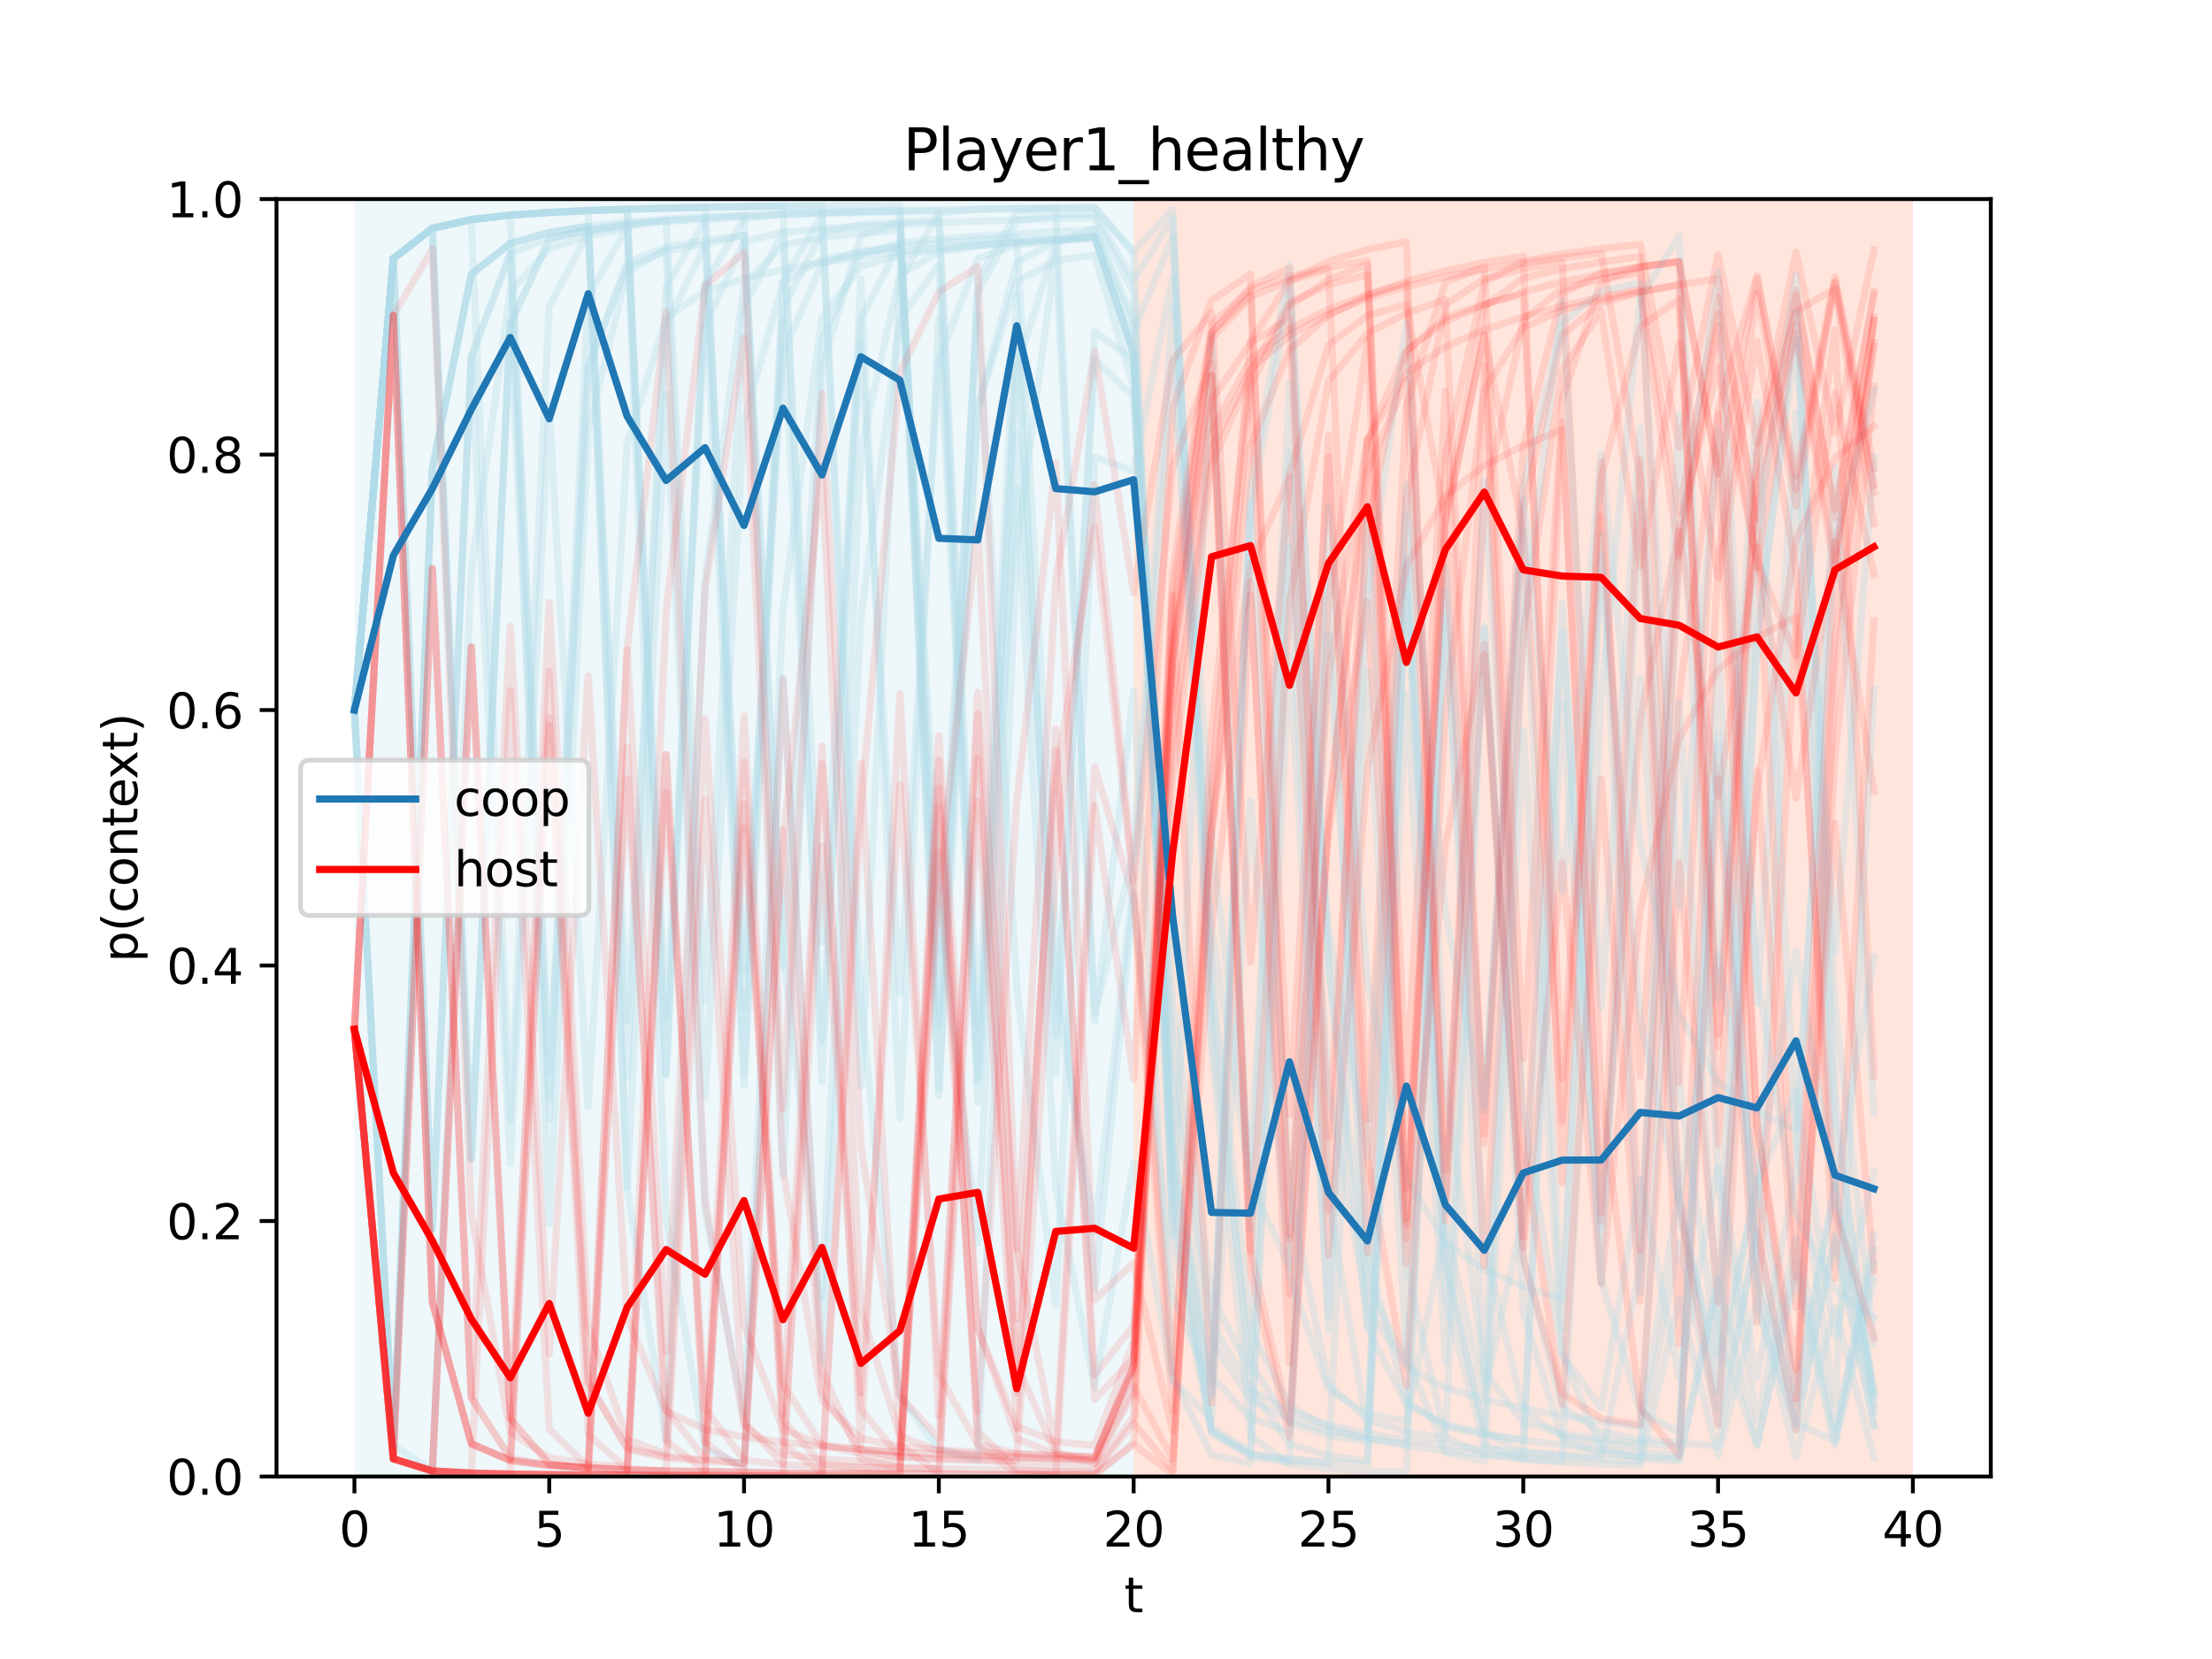 <?xml version="1.0" encoding="utf-8" standalone="no"?>
<!DOCTYPE svg PUBLIC "-//W3C//DTD SVG 1.1//EN"
  "http://www.w3.org/Graphics/SVG/1.1/DTD/svg11.dtd">
<svg xmlns:xlink="http://www.w3.org/1999/xlink" width="460.8pt" height="345.6pt" viewBox="0 0 460.8 345.6" xmlns="http://www.w3.org/2000/svg" version="1.1">
 <defs>
  <style type="text/css">*{stroke-linejoin: round; stroke-linecap: butt}</style>
 </defs>
 <g id="figure_1">
  <g id="patch_1">
   <path d="M 0 345.6 
L 460.8 345.6 
L 460.8 0 
L 0 0 
z
" style="fill: #ffffff"/>
  </g>
  <g id="axes_1">
   <g id="patch_2">
    <path d="M 57.6 307.584 
L 414.72 307.584 
L 414.72 41.472 
L 57.6 41.472 
z
" style="fill: #ffffff"/>
   </g>
   <g id="patch_3">
    <path d="M 73.833 307.584 
L 73.833 41.472 
L 236.16 41.472 
L 236.16 307.584 
z
" clip-path="url(#p9ce4343ec8)" style="fill: #add8e6; opacity: 0.2"/>
   </g>
   <g id="patch_4">
    <path d="M 236.16 307.584 
L 236.16 41.472 
L 398.487 41.472 
L 398.487 307.584 
z
" clip-path="url(#p9ce4343ec8)" style="fill: #ff7f50; opacity: 0.2"/>
   </g>
   <g id="matplotlib.axis_1">
    <g id="xtick_1">
     <g id="line2d_1">
      <defs>
       <path id="m697ea697a6" d="M 0 0 
L 0 3.5 
" style="stroke: #000000; stroke-width: 0.8"/>
      </defs>
      <g>
       <use xlink:href="#m697ea697a6" x="73.833" y="307.584" style="stroke: #000000; stroke-width: 0.8"/>
      </g>
     </g>
     <g id="text_1">
      <!-- 0 -->
      <g transform="translate(70.651 322.182) scale(0.1 -0.1)">
       <defs>
        <path id="DejaVuSans-30" d="M 2034 4250 
Q 1547 4250 1301 3770 
Q 1056 3291 1056 2328 
Q 1056 1369 1301 889 
Q 1547 409 2034 409 
Q 2525 409 2770 889 
Q 3016 1369 3016 2328 
Q 3016 3291 2770 3770 
Q 2525 4250 2034 4250 
z
M 2034 4750 
Q 2819 4750 3233 4129 
Q 3647 3509 3647 2328 
Q 3647 1150 3233 529 
Q 2819 -91 2034 -91 
Q 1250 -91 836 529 
Q 422 1150 422 2328 
Q 422 3509 836 4129 
Q 1250 4750 2034 4750 
z
" transform="scale(0.016)"/>
       </defs>
       <use xlink:href="#DejaVuSans-30"/>
      </g>
     </g>
    </g>
    <g id="xtick_2">
     <g id="line2d_2">
      <g>
       <use xlink:href="#m697ea697a6" x="114.415" y="307.584" style="stroke: #000000; stroke-width: 0.8"/>
      </g>
     </g>
     <g id="text_2">
      <!-- 5 -->
      <g transform="translate(111.233 322.182) scale(0.1 -0.1)">
       <defs>
        <path id="DejaVuSans-35" d="M 691 4666 
L 3169 4666 
L 3169 4134 
L 1269 4134 
L 1269 2991 
Q 1406 3038 1543 3061 
Q 1681 3084 1819 3084 
Q 2600 3084 3056 2656 
Q 3513 2228 3513 1497 
Q 3513 744 3044 326 
Q 2575 -91 1722 -91 
Q 1428 -91 1123 -41 
Q 819 9 494 109 
L 494 744 
Q 775 591 1075 516 
Q 1375 441 1709 441 
Q 2250 441 2565 725 
Q 2881 1009 2881 1497 
Q 2881 1984 2565 2268 
Q 2250 2553 1709 2553 
Q 1456 2553 1204 2497 
Q 953 2441 691 2322 
L 691 4666 
z
" transform="scale(0.016)"/>
       </defs>
       <use xlink:href="#DejaVuSans-35"/>
      </g>
     </g>
    </g>
    <g id="xtick_3">
     <g id="line2d_3">
      <g>
       <use xlink:href="#m697ea697a6" x="154.996" y="307.584" style="stroke: #000000; stroke-width: 0.8"/>
      </g>
     </g>
     <g id="text_3">
      <!-- 10 -->
      <g transform="translate(148.634 322.182) scale(0.1 -0.1)">
       <defs>
        <path id="DejaVuSans-31" d="M 794 531 
L 1825 531 
L 1825 4091 
L 703 3866 
L 703 4441 
L 1819 4666 
L 2450 4666 
L 2450 531 
L 3481 531 
L 3481 0 
L 794 0 
L 794 531 
z
" transform="scale(0.016)"/>
       </defs>
       <use xlink:href="#DejaVuSans-31"/>
       <use xlink:href="#DejaVuSans-30" x="63.623"/>
      </g>
     </g>
    </g>
    <g id="xtick_4">
     <g id="line2d_4">
      <g>
       <use xlink:href="#m697ea697a6" x="195.578" y="307.584" style="stroke: #000000; stroke-width: 0.8"/>
      </g>
     </g>
     <g id="text_4">
      <!-- 15 -->
      <g transform="translate(189.216 322.182) scale(0.1 -0.1)">
       <use xlink:href="#DejaVuSans-31"/>
       <use xlink:href="#DejaVuSans-35" x="63.623"/>
      </g>
     </g>
    </g>
    <g id="xtick_5">
     <g id="line2d_5">
      <g>
       <use xlink:href="#m697ea697a6" x="236.16" y="307.584" style="stroke: #000000; stroke-width: 0.8"/>
      </g>
     </g>
     <g id="text_5">
      <!-- 20 -->
      <g transform="translate(229.798 322.182) scale(0.1 -0.1)">
       <defs>
        <path id="DejaVuSans-32" d="M 1228 531 
L 3431 531 
L 3431 0 
L 469 0 
L 469 531 
Q 828 903 1448 1529 
Q 2069 2156 2228 2338 
Q 2531 2678 2651 2914 
Q 2772 3150 2772 3378 
Q 2772 3750 2511 3984 
Q 2250 4219 1831 4219 
Q 1534 4219 1204 4116 
Q 875 4013 500 3803 
L 500 4441 
Q 881 4594 1212 4672 
Q 1544 4750 1819 4750 
Q 2544 4750 2975 4387 
Q 3406 4025 3406 3419 
Q 3406 3131 3298 2873 
Q 3191 2616 2906 2266 
Q 2828 2175 2409 1742 
Q 1991 1309 1228 531 
z
" transform="scale(0.016)"/>
       </defs>
       <use xlink:href="#DejaVuSans-32"/>
       <use xlink:href="#DejaVuSans-30" x="63.623"/>
      </g>
     </g>
    </g>
    <g id="xtick_6">
     <g id="line2d_6">
      <g>
       <use xlink:href="#m697ea697a6" x="276.742" y="307.584" style="stroke: #000000; stroke-width: 0.8"/>
      </g>
     </g>
     <g id="text_6">
      <!-- 25 -->
      <g transform="translate(270.379 322.182) scale(0.1 -0.1)">
       <use xlink:href="#DejaVuSans-32"/>
       <use xlink:href="#DejaVuSans-35" x="63.623"/>
      </g>
     </g>
    </g>
    <g id="xtick_7">
     <g id="line2d_7">
      <g>
       <use xlink:href="#m697ea697a6" x="317.324" y="307.584" style="stroke: #000000; stroke-width: 0.8"/>
      </g>
     </g>
     <g id="text_7">
      <!-- 30 -->
      <g transform="translate(310.961 322.182) scale(0.1 -0.1)">
       <defs>
        <path id="DejaVuSans-33" d="M 2597 2516 
Q 3050 2419 3304 2112 
Q 3559 1806 3559 1356 
Q 3559 666 3084 287 
Q 2609 -91 1734 -91 
Q 1441 -91 1130 -33 
Q 819 25 488 141 
L 488 750 
Q 750 597 1062 519 
Q 1375 441 1716 441 
Q 2309 441 2620 675 
Q 2931 909 2931 1356 
Q 2931 1769 2642 2001 
Q 2353 2234 1838 2234 
L 1294 2234 
L 1294 2753 
L 1863 2753 
Q 2328 2753 2575 2939 
Q 2822 3125 2822 3475 
Q 2822 3834 2567 4026 
Q 2313 4219 1838 4219 
Q 1578 4219 1281 4162 
Q 984 4106 628 3988 
L 628 4550 
Q 988 4650 1302 4700 
Q 1616 4750 1894 4750 
Q 2613 4750 3031 4423 
Q 3450 4097 3450 3541 
Q 3450 3153 3228 2886 
Q 3006 2619 2597 2516 
z
" transform="scale(0.016)"/>
       </defs>
       <use xlink:href="#DejaVuSans-33"/>
       <use xlink:href="#DejaVuSans-30" x="63.623"/>
      </g>
     </g>
    </g>
    <g id="xtick_8">
     <g id="line2d_8">
      <g>
       <use xlink:href="#m697ea697a6" x="357.905" y="307.584" style="stroke: #000000; stroke-width: 0.8"/>
      </g>
     </g>
     <g id="text_8">
      <!-- 35 -->
      <g transform="translate(351.543 322.182) scale(0.1 -0.1)">
       <use xlink:href="#DejaVuSans-33"/>
       <use xlink:href="#DejaVuSans-35" x="63.623"/>
      </g>
     </g>
    </g>
    <g id="xtick_9">
     <g id="line2d_9">
      <g>
       <use xlink:href="#m697ea697a6" x="398.487" y="307.584" style="stroke: #000000; stroke-width: 0.8"/>
      </g>
     </g>
     <g id="text_9">
      <!-- 40 -->
      <g transform="translate(392.125 322.182) scale(0.1 -0.1)">
       <defs>
        <path id="DejaVuSans-34" d="M 2419 4116 
L 825 1625 
L 2419 1625 
L 2419 4116 
z
M 2253 4666 
L 3047 4666 
L 3047 1625 
L 3713 1625 
L 3713 1100 
L 3047 1100 
L 3047 0 
L 2419 0 
L 2419 1100 
L 313 1100 
L 313 1709 
L 2253 4666 
z
" transform="scale(0.016)"/>
       </defs>
       <use xlink:href="#DejaVuSans-34"/>
       <use xlink:href="#DejaVuSans-30" x="63.623"/>
      </g>
     </g>
    </g>
    <g id="text_10">
     <!-- t -->
     <g transform="translate(234.2 335.861) scale(0.1 -0.1)">
      <defs>
       <path id="DejaVuSans-74" d="M 1172 4494 
L 1172 3500 
L 2356 3500 
L 2356 3053 
L 1172 3053 
L 1172 1153 
Q 1172 725 1289 603 
Q 1406 481 1766 481 
L 2356 481 
L 2356 0 
L 1766 0 
Q 1100 0 847 248 
Q 594 497 594 1153 
L 594 3053 
L 172 3053 
L 172 3500 
L 594 3500 
L 594 4494 
L 1172 4494 
z
" transform="scale(0.016)"/>
      </defs>
      <use xlink:href="#DejaVuSans-74"/>
     </g>
    </g>
   </g>
   <g id="matplotlib.axis_2">
    <g id="ytick_1">
     <g id="line2d_10">
      <defs>
       <path id="m4c42f1c4c5" d="M 0 0 
L -3.5 0 
" style="stroke: #000000; stroke-width: 0.8"/>
      </defs>
      <g>
       <use xlink:href="#m4c42f1c4c5" x="57.6" y="307.584" style="stroke: #000000; stroke-width: 0.8"/>
      </g>
     </g>
     <g id="text_11">
      <!-- 0.0 -->
      <g transform="translate(34.697 311.383) scale(0.1 -0.1)">
       <defs>
        <path id="DejaVuSans-2e" d="M 684 794 
L 1344 794 
L 1344 0 
L 684 0 
L 684 794 
z
" transform="scale(0.016)"/>
       </defs>
       <use xlink:href="#DejaVuSans-30"/>
       <use xlink:href="#DejaVuSans-2e" x="63.623"/>
       <use xlink:href="#DejaVuSans-30" x="95.41"/>
      </g>
     </g>
    </g>
    <g id="ytick_2">
     <g id="line2d_11">
      <g>
       <use xlink:href="#m4c42f1c4c5" x="57.6" y="254.362" style="stroke: #000000; stroke-width: 0.8"/>
      </g>
     </g>
     <g id="text_12">
      <!-- 0.2 -->
      <g transform="translate(34.697 258.161) scale(0.1 -0.1)">
       <use xlink:href="#DejaVuSans-30"/>
       <use xlink:href="#DejaVuSans-2e" x="63.623"/>
       <use xlink:href="#DejaVuSans-32" x="95.41"/>
      </g>
     </g>
    </g>
    <g id="ytick_3">
     <g id="line2d_12">
      <g>
       <use xlink:href="#m4c42f1c4c5" x="57.6" y="201.139" style="stroke: #000000; stroke-width: 0.8"/>
      </g>
     </g>
     <g id="text_13">
      <!-- 0.4 -->
      <g transform="translate(34.697 204.938) scale(0.1 -0.1)">
       <use xlink:href="#DejaVuSans-30"/>
       <use xlink:href="#DejaVuSans-2e" x="63.623"/>
       <use xlink:href="#DejaVuSans-34" x="95.41"/>
      </g>
     </g>
    </g>
    <g id="ytick_4">
     <g id="line2d_13">
      <g>
       <use xlink:href="#m4c42f1c4c5" x="57.6" y="147.917" style="stroke: #000000; stroke-width: 0.8"/>
      </g>
     </g>
     <g id="text_14">
      <!-- 0.6 -->
      <g transform="translate(34.697 151.716) scale(0.1 -0.1)">
       <defs>
        <path id="DejaVuSans-36" d="M 2113 2584 
Q 1688 2584 1439 2293 
Q 1191 2003 1191 1497 
Q 1191 994 1439 701 
Q 1688 409 2113 409 
Q 2538 409 2786 701 
Q 3034 994 3034 1497 
Q 3034 2003 2786 2293 
Q 2538 2584 2113 2584 
z
M 3366 4563 
L 3366 3988 
Q 3128 4100 2886 4159 
Q 2644 4219 2406 4219 
Q 1781 4219 1451 3797 
Q 1122 3375 1075 2522 
Q 1259 2794 1537 2939 
Q 1816 3084 2150 3084 
Q 2853 3084 3261 2657 
Q 3669 2231 3669 1497 
Q 3669 778 3244 343 
Q 2819 -91 2113 -91 
Q 1303 -91 875 529 
Q 447 1150 447 2328 
Q 447 3434 972 4092 
Q 1497 4750 2381 4750 
Q 2619 4750 2861 4703 
Q 3103 4656 3366 4563 
z
" transform="scale(0.016)"/>
       </defs>
       <use xlink:href="#DejaVuSans-30"/>
       <use xlink:href="#DejaVuSans-2e" x="63.623"/>
       <use xlink:href="#DejaVuSans-36" x="95.41"/>
      </g>
     </g>
    </g>
    <g id="ytick_5">
     <g id="line2d_14">
      <g>
       <use xlink:href="#m4c42f1c4c5" x="57.6" y="94.694" style="stroke: #000000; stroke-width: 0.8"/>
      </g>
     </g>
     <g id="text_15">
      <!-- 0.8 -->
      <g transform="translate(34.697 98.494) scale(0.1 -0.1)">
       <defs>
        <path id="DejaVuSans-38" d="M 2034 2216 
Q 1584 2216 1326 1975 
Q 1069 1734 1069 1313 
Q 1069 891 1326 650 
Q 1584 409 2034 409 
Q 2484 409 2743 651 
Q 3003 894 3003 1313 
Q 3003 1734 2745 1975 
Q 2488 2216 2034 2216 
z
M 1403 2484 
Q 997 2584 770 2862 
Q 544 3141 544 3541 
Q 544 4100 942 4425 
Q 1341 4750 2034 4750 
Q 2731 4750 3128 4425 
Q 3525 4100 3525 3541 
Q 3525 3141 3298 2862 
Q 3072 2584 2669 2484 
Q 3125 2378 3379 2068 
Q 3634 1759 3634 1313 
Q 3634 634 3220 271 
Q 2806 -91 2034 -91 
Q 1263 -91 848 271 
Q 434 634 434 1313 
Q 434 1759 690 2068 
Q 947 2378 1403 2484 
z
M 1172 3481 
Q 1172 3119 1398 2916 
Q 1625 2713 2034 2713 
Q 2441 2713 2670 2916 
Q 2900 3119 2900 3481 
Q 2900 3844 2670 4047 
Q 2441 4250 2034 4250 
Q 1625 4250 1398 4047 
Q 1172 3844 1172 3481 
z
" transform="scale(0.016)"/>
       </defs>
       <use xlink:href="#DejaVuSans-30"/>
       <use xlink:href="#DejaVuSans-2e" x="63.623"/>
       <use xlink:href="#DejaVuSans-38" x="95.41"/>
      </g>
     </g>
    </g>
    <g id="ytick_6">
     <g id="line2d_15">
      <g>
       <use xlink:href="#m4c42f1c4c5" x="57.6" y="41.472" style="stroke: #000000; stroke-width: 0.8"/>
      </g>
     </g>
     <g id="text_16">
      <!-- 1.0 -->
      <g transform="translate(34.697 45.271) scale(0.1 -0.1)">
       <use xlink:href="#DejaVuSans-31"/>
       <use xlink:href="#DejaVuSans-2e" x="63.623"/>
       <use xlink:href="#DejaVuSans-30" x="95.41"/>
      </g>
     </g>
    </g>
    <g id="text_17">
     <!-- p(context) -->
     <g transform="translate(28.617 200.45) rotate(-90) scale(0.1 -0.1)">
      <defs>
       <path id="DejaVuSans-70" d="M 1159 525 
L 1159 -1331 
L 581 -1331 
L 581 3500 
L 1159 3500 
L 1159 2969 
Q 1341 3281 1617 3432 
Q 1894 3584 2278 3584 
Q 2916 3584 3314 3078 
Q 3713 2572 3713 1747 
Q 3713 922 3314 415 
Q 2916 -91 2278 -91 
Q 1894 -91 1617 61 
Q 1341 213 1159 525 
z
M 3116 1747 
Q 3116 2381 2855 2742 
Q 2594 3103 2138 3103 
Q 1681 3103 1420 2742 
Q 1159 2381 1159 1747 
Q 1159 1113 1420 752 
Q 1681 391 2138 391 
Q 2594 391 2855 752 
Q 3116 1113 3116 1747 
z
" transform="scale(0.016)"/>
       <path id="DejaVuSans-28" d="M 1984 4856 
Q 1566 4138 1362 3434 
Q 1159 2731 1159 2009 
Q 1159 1288 1364 580 
Q 1569 -128 1984 -844 
L 1484 -844 
Q 1016 -109 783 600 
Q 550 1309 550 2009 
Q 550 2706 781 3412 
Q 1013 4119 1484 4856 
L 1984 4856 
z
" transform="scale(0.016)"/>
       <path id="DejaVuSans-63" d="M 3122 3366 
L 3122 2828 
Q 2878 2963 2633 3030 
Q 2388 3097 2138 3097 
Q 1578 3097 1268 2742 
Q 959 2388 959 1747 
Q 959 1106 1268 751 
Q 1578 397 2138 397 
Q 2388 397 2633 464 
Q 2878 531 3122 666 
L 3122 134 
Q 2881 22 2623 -34 
Q 2366 -91 2075 -91 
Q 1284 -91 818 406 
Q 353 903 353 1747 
Q 353 2603 823 3093 
Q 1294 3584 2113 3584 
Q 2378 3584 2631 3529 
Q 2884 3475 3122 3366 
z
" transform="scale(0.016)"/>
       <path id="DejaVuSans-6f" d="M 1959 3097 
Q 1497 3097 1228 2736 
Q 959 2375 959 1747 
Q 959 1119 1226 758 
Q 1494 397 1959 397 
Q 2419 397 2687 759 
Q 2956 1122 2956 1747 
Q 2956 2369 2687 2733 
Q 2419 3097 1959 3097 
z
M 1959 3584 
Q 2709 3584 3137 3096 
Q 3566 2609 3566 1747 
Q 3566 888 3137 398 
Q 2709 -91 1959 -91 
Q 1206 -91 779 398 
Q 353 888 353 1747 
Q 353 2609 779 3096 
Q 1206 3584 1959 3584 
z
" transform="scale(0.016)"/>
       <path id="DejaVuSans-6e" d="M 3513 2113 
L 3513 0 
L 2938 0 
L 2938 2094 
Q 2938 2591 2744 2837 
Q 2550 3084 2163 3084 
Q 1697 3084 1428 2787 
Q 1159 2491 1159 1978 
L 1159 0 
L 581 0 
L 581 3500 
L 1159 3500 
L 1159 2956 
Q 1366 3272 1645 3428 
Q 1925 3584 2291 3584 
Q 2894 3584 3203 3211 
Q 3513 2838 3513 2113 
z
" transform="scale(0.016)"/>
       <path id="DejaVuSans-65" d="M 3597 1894 
L 3597 1613 
L 953 1613 
Q 991 1019 1311 708 
Q 1631 397 2203 397 
Q 2534 397 2845 478 
Q 3156 559 3463 722 
L 3463 178 
Q 3153 47 2828 -22 
Q 2503 -91 2169 -91 
Q 1331 -91 842 396 
Q 353 884 353 1716 
Q 353 2575 817 3079 
Q 1281 3584 2069 3584 
Q 2775 3584 3186 3129 
Q 3597 2675 3597 1894 
z
M 3022 2063 
Q 3016 2534 2758 2815 
Q 2500 3097 2075 3097 
Q 1594 3097 1305 2825 
Q 1016 2553 972 2059 
L 3022 2063 
z
" transform="scale(0.016)"/>
       <path id="DejaVuSans-78" d="M 3513 3500 
L 2247 1797 
L 3578 0 
L 2900 0 
L 1881 1375 
L 863 0 
L 184 0 
L 1544 1831 
L 300 3500 
L 978 3500 
L 1906 2253 
L 2834 3500 
L 3513 3500 
z
" transform="scale(0.016)"/>
       <path id="DejaVuSans-29" d="M 513 4856 
L 1013 4856 
Q 1481 4119 1714 3412 
Q 1947 2706 1947 2009 
Q 1947 1309 1714 600 
Q 1481 -109 1013 -844 
L 513 -844 
Q 928 -128 1133 580 
Q 1338 1288 1338 2009 
Q 1338 2731 1133 3434 
Q 928 4138 513 4856 
z
" transform="scale(0.016)"/>
      </defs>
      <use xlink:href="#DejaVuSans-70"/>
      <use xlink:href="#DejaVuSans-28" x="63.477"/>
      <use xlink:href="#DejaVuSans-63" x="102.49"/>
      <use xlink:href="#DejaVuSans-6f" x="157.471"/>
      <use xlink:href="#DejaVuSans-6e" x="218.652"/>
      <use xlink:href="#DejaVuSans-74" x="282.031"/>
      <use xlink:href="#DejaVuSans-65" x="321.24"/>
      <use xlink:href="#DejaVuSans-78" x="381.014"/>
      <use xlink:href="#DejaVuSans-74" x="440.193"/>
      <use xlink:href="#DejaVuSans-29" x="479.402"/>
     </g>
    </g>
   </g>
   <g id="line2d_16">
    <path d="M 73.833 147.917 
L 81.949 301.176 
L 90.065 97.638 
L 98.182 57.092 
L 106.298 50.72 
L 114.415 48.421 
L 122.531 47.122 
L 130.647 46.262 
L 138.764 45.646 
L 146.88 45.182 
L 154.996 44.818 
L 163.113 244.95 
L 171.229 76.697 
L 179.345 49.087 
L 187.462 46.342 
L 195.578 45.83 
L 203.695 224.12 
L 211.811 76.827 
L 219.927 50.681 
L 228.044 47.553 
L 236.16 66.623 
L 244.276 249.606 
L 252.393 297.971 
L 260.509 302.94 
L 268.625 304.166 
L 276.742 304.86 
L 284.858 139.689 
L 292.975 282.24 
L 301.091 302.575 
L 309.207 304.407 
L 317.324 152.123 
L 325.44 281.844 
L 333.556 301.855 
L 341.673 303.878 
L 349.789 304.355 
L 357.905 267.737 
L 366.022 110.468 
L 374.138 57.242 
L 382.255 227.69 
L 390.371 294.082 
" clip-path="url(#p9ce4343ec8)" style="fill: none; stroke: #add8e6; stroke-opacity: 0.3; stroke-width: 1.5; stroke-linecap: square"/>
   </g>
   <g id="line2d_17">
    <path d="M 73.833 147.917 
L 81.949 53.862 
L 90.065 255.989 
L 98.182 74.281 
L 106.298 242.333 
L 114.415 84.491 
L 122.531 230.641 
L 130.647 92.488 
L 138.764 66.205 
L 146.88 60.663 
L 154.996 58.044 
L 163.113 56.162 
L 171.229 54.669 
L 179.345 53.451 
L 187.462 52.44 
L 195.578 51.587 
L 203.695 50.86 
L 211.811 50.233 
L 219.927 49.688 
L 228.044 49.209 
L 236.16 73.453 
L 244.276 243.131 
L 252.393 290.728 
L 260.509 104.533 
L 268.625 248.647 
L 276.742 288.36 
L 284.858 295.762 
L 292.975 298.239 
L 301.091 299.752 
L 309.207 131.034 
L 317.324 261.687 
L 325.44 293.282 
L 333.556 298.355 
L 341.673 299.738 
L 349.789 300.565 
L 357.905 301.223 
L 366.022 255.903 
L 374.138 99.16 
L 382.255 249.418 
L 390.371 292.974 
" clip-path="url(#p9ce4343ec8)" style="fill: none; stroke: #add8e6; stroke-opacity: 0.3; stroke-width: 1.5; stroke-linecap: square"/>
   </g>
   <g id="line2d_18">
    <path d="M 73.833 147.917 
L 81.949 53.862 
L 90.065 47.559 
L 98.182 241.389 
L 106.298 67.461 
L 114.415 49.926 
L 122.531 47.736 
L 130.647 46.789 
L 138.764 46.128 
L 146.88 45.622 
L 154.996 209.95 
L 163.113 64.196 
L 171.229 48.33 
L 179.345 46.796 
L 187.462 46.337 
L 195.578 197.991 
L 203.695 65.361 
L 211.811 205.637 
L 219.927 272.027 
L 228.044 95.195 
L 236.16 98.12 
L 244.276 57.827 
L 252.393 175.351 
L 260.509 243.127 
L 268.625 94.452 
L 276.742 193.471 
L 284.858 240.84 
L 292.975 100.956 
L 301.091 190.12 
L 309.207 231.425 
L 317.324 103.985 
L 325.44 185.561 
L 333.556 94.42 
L 341.673 175.351 
L 349.789 211.282 
L 357.905 225.35 
L 366.022 231.609 
L 374.138 235.327 
L 382.255 112.793 
L 390.371 81.253 
" clip-path="url(#p9ce4343ec8)" style="fill: none; stroke: #add8e6; stroke-opacity: 0.3; stroke-width: 1.5; stroke-linecap: square"/>
   </g>
   <g id="line2d_19">
    <path d="M 73.833 147.917 
L 81.949 53.862 
L 90.065 47.559 
L 98.182 45.741 
L 106.298 44.824 
L 114.415 44.257 
L 122.531 43.868 
L 130.647 43.582 
L 138.764 43.363 
L 146.88 43.19 
L 154.996 43.048 
L 163.113 42.93 
L 171.229 42.831 
L 179.345 42.745 
L 187.462 42.671 
L 195.578 228.298 
L 203.695 58.325 
L 211.811 44.17 
L 219.927 43.329 
L 228.044 43.206 
L 236.16 52.358 
L 244.276 43.598 
L 252.393 218.156 
L 260.509 299.01 
L 268.625 305.023 
L 276.742 305.991 
L 284.858 306.424 
L 292.975 306.679 
L 301.091 123.108 
L 309.207 287.722 
L 317.324 110.828 
L 325.44 276.867 
L 333.556 111.08 
L 341.673 269.158 
L 349.789 113.28 
L 357.905 56.735 
L 366.022 209.027 
L 374.138 85.995 
L 382.255 233.384 
L 390.371 290.396 
" clip-path="url(#p9ce4343ec8)" style="fill: none; stroke: #add8e6; stroke-opacity: 0.3; stroke-width: 1.5; stroke-linecap: square"/>
   </g>
   <g id="line2d_20">
    <path d="M 73.833 147.917 
L 81.949 53.862 
L 90.065 47.559 
L 98.182 45.741 
L 106.298 44.824 
L 114.415 44.257 
L 122.531 43.868 
L 130.647 43.582 
L 138.764 223.871 
L 146.88 59.079 
L 154.996 45.513 
L 163.113 44.518 
L 171.229 44.246 
L 179.345 44.047 
L 187.462 43.878 
L 195.578 43.731 
L 203.695 43.603 
L 211.811 43.49 
L 219.927 43.39 
L 228.044 43.3 
L 236.16 52.917 
L 244.276 257.45 
L 252.393 70.022 
L 260.509 256.214 
L 268.625 79.588 
L 276.742 249.728 
L 284.858 297.761 
L 292.975 116.282 
L 301.091 263.184 
L 309.207 297.378 
L 317.324 131.025 
L 325.44 62.808 
L 333.556 209.745 
L 341.673 89.235 
L 349.789 225.646 
L 357.905 281.959 
L 366.022 132.131 
L 374.138 70.822 
L 382.255 198.398 
L 390.371 95.232 
" clip-path="url(#p9ce4343ec8)" style="fill: none; stroke: #add8e6; stroke-opacity: 0.3; stroke-width: 1.5; stroke-linecap: square"/>
   </g>
   <g id="line2d_21">
    <path d="M 73.833 147.917 
L 81.949 53.862 
L 90.065 47.559 
L 98.182 241.389 
L 106.298 67.461 
L 114.415 233.185 
L 122.531 76.549 
L 130.647 54.699 
L 138.764 51.466 
L 146.88 50.103 
L 154.996 49.131 
L 163.113 201.534 
L 171.229 70.845 
L 179.345 52.959 
L 187.462 50.614 
L 195.578 49.801 
L 203.695 49.207 
L 211.811 48.702 
L 219.927 48.262 
L 228.044 47.875 
L 236.16 69.039 
L 244.276 49.3 
L 252.393 202.573 
L 260.509 277.031 
L 268.625 292.878 
L 276.742 297.417 
L 284.858 299.713 
L 292.975 301.203 
L 301.091 302.255 
L 309.207 303.034 
L 317.324 303.629 
L 325.44 125.72 
L 333.556 267.245 
L 341.673 104.501 
L 349.789 249.559 
L 357.905 293.496 
L 366.022 134.336 
L 374.138 65.11 
L 382.255 209.706 
L 390.371 279.929 
" clip-path="url(#p9ce4343ec8)" style="fill: none; stroke: #add8e6; stroke-opacity: 0.3; stroke-width: 1.5; stroke-linecap: square"/>
   </g>
   <g id="line2d_22">
    <path d="M 73.833 147.917 
L 81.949 53.862 
L 90.065 47.559 
L 98.182 45.741 
L 106.298 233.456 
L 114.415 63.946 
L 122.531 48.264 
L 130.647 46.598 
L 138.764 45.928 
L 146.88 45.445 
L 154.996 45.064 
L 163.113 44.754 
L 171.229 44.496 
L 179.345 44.28 
L 187.462 44.094 
L 195.578 43.934 
L 203.695 213.864 
L 211.811 61.445 
L 219.927 223.721 
L 228.044 69.104 
L 236.16 74.949 
L 244.276 236.79 
L 252.393 290.219 
L 260.509 102.395 
L 268.625 55.141 
L 276.742 201.223 
L 284.858 276.701 
L 292.975 292.551 
L 301.091 296.617 
L 309.207 298.639 
L 317.324 300.033 
L 325.44 301.083 
L 333.556 301.902 
L 341.673 302.554 
L 349.789 303.084 
L 357.905 135.465 
L 366.022 267.496 
L 374.138 297.988 
L 382.255 257.078 
L 390.371 296.896 
" clip-path="url(#p9ce4343ec8)" style="fill: none; stroke: #add8e6; stroke-opacity: 0.3; stroke-width: 1.5; stroke-linecap: square"/>
   </g>
   <g id="line2d_23">
    <path d="M 73.833 147.917 
L 81.949 301.176 
L 90.065 97.638 
L 98.182 57.092 
L 106.298 50.72 
L 114.415 48.421 
L 122.531 47.122 
L 130.647 247.381 
L 138.764 299.892 
L 146.88 120.722 
L 154.996 59.44 
L 163.113 51.059 
L 171.229 49.41 
L 179.345 48.594 
L 187.462 47.976 
L 195.578 226.746 
L 203.695 84.888 
L 211.811 54.665 
L 219.927 50.294 
L 228.044 49.332 
L 236.16 73.67 
L 244.276 253.16 
L 252.393 297.372 
L 260.509 302.261 
L 268.625 136.714 
L 276.742 274.128 
L 284.858 123.834 
L 292.975 67.193 
L 301.091 225.261 
L 309.207 285.617 
L 317.324 296.266 
L 325.44 298.634 
L 333.556 299.793 
L 341.673 300.655 
L 349.789 301.36 
L 357.905 155.081 
L 366.022 271.884 
L 374.138 296.483 
L 382.255 300.122 
L 390.371 257.219 
" clip-path="url(#p9ce4343ec8)" style="fill: none; stroke: #add8e6; stroke-opacity: 0.3; stroke-width: 1.5; stroke-linecap: square"/>
   </g>
   <g id="line2d_24">
    <path d="M 73.833 147.917 
L 81.949 53.862 
L 90.065 47.559 
L 98.182 45.741 
L 106.298 44.824 
L 114.415 44.257 
L 122.531 43.868 
L 130.647 224.55 
L 138.764 59.662 
L 146.88 45.924 
L 154.996 44.849 
L 163.113 44.525 
L 171.229 44.285 
L 179.345 44.084 
L 187.462 43.913 
L 195.578 210.751 
L 203.695 60.791 
L 211.811 45.951 
L 219.927 44.81 
L 228.044 44.582 
L 236.16 58.383 
L 244.276 45.315 
L 252.393 205.244 
L 260.509 289.115 
L 268.625 300.804 
L 276.742 303.247 
L 284.858 304.362 
L 292.975 117.111 
L 301.091 270.417 
L 309.207 301.025 
L 317.324 303.929 
L 325.44 304.574 
L 333.556 304.969 
L 341.673 305.274 
L 349.789 270.709 
L 357.905 303.264 
L 366.022 270.907 
L 374.138 303.451 
L 382.255 272.601 
L 390.371 303.705 
" clip-path="url(#p9ce4343ec8)" style="fill: none; stroke: #add8e6; stroke-opacity: 0.3; stroke-width: 1.5; stroke-linecap: square"/>
   </g>
   <g id="line2d_25">
    <path d="M 73.833 147.917 
L 81.949 53.862 
L 90.065 47.559 
L 98.182 45.741 
L 106.298 44.824 
L 114.415 44.257 
L 122.531 43.868 
L 130.647 43.582 
L 138.764 223.871 
L 146.88 59.079 
L 154.996 226.138 
L 163.113 66.405 
L 171.229 216.915 
L 179.345 71.185 
L 187.462 207.052 
L 195.578 74.963 
L 203.695 53.87 
L 211.811 50.986 
L 219.927 50.158 
L 228.044 49.604 
L 236.16 73.179 
L 244.276 218.43 
L 252.393 275.722 
L 260.509 289.303 
L 268.625 294.077 
L 276.742 296.78 
L 284.858 298.635 
L 292.975 299.995 
L 301.091 301.029 
L 309.207 301.836 
L 317.324 302.481 
L 325.44 303.006 
L 333.556 303.439 
L 341.673 264.095 
L 349.789 86.216 
L 357.905 246.393 
L 366.022 295.757 
L 374.138 257.843 
L 382.255 297.502 
L 390.371 260.328 
" clip-path="url(#p9ce4343ec8)" style="fill: none; stroke: #add8e6; stroke-opacity: 0.3; stroke-width: 1.5; stroke-linecap: square"/>
   </g>
   <g id="line2d_26">
    <path d="M 73.833 147.917 
L 81.949 53.862 
L 90.065 255.989 
L 98.182 74.281 
L 106.298 52.829 
L 114.415 223.273 
L 122.531 76.115 
L 130.647 55.544 
L 138.764 52.267 
L 146.88 50.805 
L 154.996 202.092 
L 163.113 73.509 
L 171.229 54.997 
L 179.345 52.313 
L 187.462 51.292 
L 195.578 50.538 
L 203.695 49.903 
L 211.811 49.354 
L 219.927 195.256 
L 228.044 268.587 
L 236.16 186.244 
L 244.276 269.9 
L 252.393 288.572 
L 260.509 107.244 
L 268.625 60.307 
L 276.742 201.358 
L 284.858 267.289 
L 292.975 284.098 
L 301.091 118.013 
L 309.207 230.406 
L 317.324 101.308 
L 325.44 67.238 
L 333.556 60.664 
L 341.673 58.956 
L 349.789 188.944 
L 357.905 89.506 
L 366.022 203.057 
L 374.138 252.862 
L 382.255 268.74 
L 390.371 274.453 
" clip-path="url(#p9ce4343ec8)" style="fill: none; stroke: #add8e6; stroke-opacity: 0.3; stroke-width: 1.5; stroke-linecap: square"/>
   </g>
   <g id="line2d_27">
    <path d="M 73.833 147.917 
L 81.949 53.862 
L 90.065 47.559 
L 98.182 45.741 
L 106.298 44.824 
L 114.415 44.257 
L 122.531 43.868 
L 130.647 43.582 
L 138.764 43.363 
L 146.88 43.19 
L 154.996 224.033 
L 163.113 58.446 
L 171.229 44.934 
L 179.345 208.588 
L 187.462 290.84 
L 195.578 301.882 
L 203.695 304.103 
L 211.811 113.753 
L 219.927 52.29 
L 228.044 211.169 
L 236.16 177.603 
L 244.276 64.032 
L 252.393 214.847 
L 260.509 283.947 
L 268.625 296.378 
L 276.742 299.043 
L 284.858 300.277 
L 292.975 123.739 
L 301.091 252.193 
L 309.207 100.153 
L 317.324 231.268 
L 325.44 282.343 
L 333.556 293.3 
L 341.673 245.736 
L 349.789 286.964 
L 357.905 242.994 
L 366.022 286.974 
L 374.138 244.136 
L 382.255 97.43 
L 390.371 231.914 
" clip-path="url(#p9ce4343ec8)" style="fill: none; stroke: #add8e6; stroke-opacity: 0.3; stroke-width: 1.5; stroke-linecap: square"/>
   </g>
   <g id="line2d_28">
    <path d="M 73.833 147.917 
L 81.949 301.176 
L 90.065 97.638 
L 98.182 57.092 
L 106.298 50.72 
L 114.415 254.849 
L 122.531 89.482 
L 130.647 56.701 
L 138.764 51.891 
L 146.88 228.658 
L 154.996 87.717 
L 163.113 58.804 
L 171.229 54.088 
L 179.345 52.595 
L 187.462 51.63 
L 195.578 213.717 
L 203.695 84.895 
L 211.811 58.63 
L 219.927 54.301 
L 228.044 53.115 
L 236.16 80.555 
L 244.276 239.659 
L 252.393 286.692 
L 260.509 295.391 
L 268.625 298.253 
L 276.742 132.206 
L 284.858 261.435 
L 292.975 291.923 
L 301.091 297.199 
L 309.207 298.884 
L 317.324 299.95 
L 325.44 146.311 
L 333.556 266.648 
L 341.673 294.004 
L 349.789 298.427 
L 357.905 152.638 
L 366.022 265.044 
L 374.138 292.265 
L 382.255 246.969 
L 390.371 289.609 
" clip-path="url(#p9ce4343ec8)" style="fill: none; stroke: #add8e6; stroke-opacity: 0.3; stroke-width: 1.5; stroke-linecap: square"/>
   </g>
   <g id="line2d_29">
    <path d="M 73.833 147.917 
L 81.949 301.176 
L 90.065 97.638 
L 98.182 57.092 
L 106.298 50.72 
L 114.415 48.421 
L 122.531 47.122 
L 130.647 247.381 
L 138.764 81.961 
L 146.88 251.987 
L 154.996 294.948 
L 163.113 126.982 
L 171.229 65.995 
L 179.345 55.496 
L 187.462 53.14 
L 195.578 52.004 
L 203.695 51.154 
L 211.811 50.445 
L 219.927 49.837 
L 228.044 49.311 
L 236.16 74.412 
L 244.276 257.747 
L 252.393 298.699 
L 260.509 302.874 
L 268.625 303.916 
L 276.742 304.543 
L 284.858 305 
L 292.975 144.591 
L 301.091 283.852 
L 309.207 130.419 
L 317.324 273.391 
L 325.44 299.763 
L 333.556 302.743 
L 341.673 303.402 
L 349.789 303.8 
L 357.905 266.249 
L 366.022 300.831 
L 374.138 265.435 
L 382.255 300.965 
L 390.371 266.755 
" clip-path="url(#p9ce4343ec8)" style="fill: none; stroke: #add8e6; stroke-opacity: 0.3; stroke-width: 1.5; stroke-linecap: square"/>
   </g>
   <g id="line2d_30">
    <path d="M 73.833 147.917 
L 81.949 53.862 
L 90.065 47.559 
L 98.182 241.389 
L 106.298 67.461 
L 114.415 49.926 
L 122.531 47.736 
L 130.647 212.64 
L 138.764 67.969 
L 146.88 50.956 
L 154.996 48.882 
L 163.113 197.764 
L 171.229 270.407 
L 179.345 93.514 
L 187.462 57.256 
L 195.578 52.444 
L 203.695 51.255 
L 211.811 50.529 
L 219.927 49.928 
L 228.044 49.407 
L 236.16 73.903 
L 244.276 208.877 
L 252.393 269.823 
L 260.509 285.893 
L 268.625 109.505 
L 276.742 226.572 
L 284.858 272.424 
L 292.975 284.684 
L 301.091 289.024 
L 309.207 291.528 
L 317.324 293.393 
L 325.44 294.894 
L 333.556 296.134 
L 341.673 297.173 
L 349.789 248.397 
L 357.905 290.112 
L 366.022 245.357 
L 374.138 290.108 
L 382.255 246.66 
L 390.371 290.785 
" clip-path="url(#p9ce4343ec8)" style="fill: none; stroke: #add8e6; stroke-opacity: 0.3; stroke-width: 1.5; stroke-linecap: square"/>
   </g>
   <g id="line2d_31">
    <path d="M 73.833 147.917 
L 81.949 301.176 
L 90.065 306.336 
L 98.182 118.984 
L 106.298 60.693 
L 114.415 51.878 
L 122.531 49.097 
L 130.647 47.606 
L 138.764 253.706 
L 146.88 301.869 
L 154.996 305.321 
L 163.113 141.26 
L 171.229 283.682 
L 179.345 128.626 
L 187.462 66.321 
L 195.578 55.293 
L 203.695 229.559 
L 211.811 101.803 
L 219.927 247.304 
L 228.044 289.039 
L 236.16 242.269 
L 244.276 287.44 
L 252.393 295.726 
L 260.509 166.836 
L 268.625 265.717 
L 276.742 289.516 
L 284.858 294.499 
L 292.975 296.107 
L 301.091 255.583 
L 309.207 290.222 
L 317.324 253.24 
L 325.44 131.71 
L 333.556 255.668 
L 341.673 141.115 
L 349.789 253.256 
L 357.905 283.737 
L 366.022 246.845 
L 374.138 227.067 
L 382.255 278.59 
L 390.371 244.132 
" clip-path="url(#p9ce4343ec8)" style="fill: none; stroke: #add8e6; stroke-opacity: 0.3; stroke-width: 1.5; stroke-linecap: square"/>
   </g>
   <g id="line2d_32">
    <path d="M 73.833 147.917 
L 81.949 53.862 
L 90.065 47.559 
L 98.182 45.741 
L 106.298 44.824 
L 114.415 228.786 
L 122.531 61.861 
L 130.647 47.2 
L 138.764 45.828 
L 146.88 208.523 
L 154.996 63.838 
L 163.113 48.498 
L 171.229 196.264 
L 179.345 66.45 
L 187.462 50.565 
L 195.578 186.11 
L 203.695 258.89 
L 211.811 90.194 
L 219.927 205.724 
L 228.044 256.616 
L 236.16 183.066 
L 244.276 75.167 
L 252.393 193.118 
L 260.509 246.516 
L 268.625 263.937 
L 276.742 105.497 
L 284.858 204.256 
L 292.975 245.124 
L 301.091 258.845 
L 309.207 264.528 
L 317.324 267.976 
L 325.44 270.673 
L 333.556 115.726 
L 341.673 212.128 
L 349.789 250.004 
L 357.905 198.814 
L 366.022 246.652 
L 374.138 198.151 
L 382.255 247.548 
L 390.371 199.355 
" clip-path="url(#p9ce4343ec8)" style="fill: none; stroke: #add8e6; stroke-opacity: 0.3; stroke-width: 1.5; stroke-linecap: square"/>
   </g>
   <g id="line2d_33">
    <path d="M 73.833 147.917 
L 81.949 53.862 
L 90.065 47.559 
L 98.182 45.741 
L 106.298 44.824 
L 114.415 44.257 
L 122.531 43.868 
L 130.647 43.582 
L 138.764 43.363 
L 146.88 43.19 
L 154.996 43.048 
L 163.113 42.93 
L 171.229 42.831 
L 179.345 226.24 
L 187.462 58.22 
L 195.578 44.401 
L 203.695 43.552 
L 211.811 43.406 
L 219.927 43.309 
L 228.044 212.76 
L 236.16 143.933 
L 244.276 287.022 
L 252.393 303.051 
L 260.509 304.941 
L 268.625 113.993 
L 276.742 277.229 
L 284.858 105.409 
L 292.975 264.117 
L 301.091 299.367 
L 309.207 303.059 
L 317.324 303.919 
L 325.44 304.439 
L 333.556 144.844 
L 341.673 62.173 
L 349.789 49.168 
L 357.905 207.942 
L 366.022 83.787 
L 374.138 237.661 
L 382.255 292.466 
L 390.371 143.614 
" clip-path="url(#p9ce4343ec8)" style="fill: none; stroke: #add8e6; stroke-opacity: 0.3; stroke-width: 1.5; stroke-linecap: square"/>
   </g>
   <g id="line2d_34">
    <path d="M 73.833 147.917 
L 81.949 53.862 
L 90.065 255.989 
L 98.182 74.281 
L 106.298 52.829 
L 114.415 49.547 
L 122.531 48.08 
L 130.647 47.109 
L 138.764 212.193 
L 146.88 67.734 
L 154.996 50.365 
L 163.113 48.383 
L 171.229 47.687 
L 179.345 47.175 
L 187.462 46.749 
L 195.578 46.385 
L 203.695 46.071 
L 211.811 45.797 
L 219.927 45.556 
L 228.044 45.343 
L 236.16 61.028 
L 244.276 246.024 
L 252.393 298.215 
L 260.509 303.478 
L 268.625 304.748 
L 276.742 118.734 
L 284.858 276.341 
L 292.975 107.287 
L 301.091 262.496 
L 309.207 298.398 
L 317.324 302.506 
L 325.44 303.437 
L 333.556 303.986 
L 341.673 304.409 
L 349.789 146.349 
L 357.905 277.738 
L 366.022 301.182 
L 374.138 262.685 
L 382.255 299.916 
L 390.371 263.226 
" clip-path="url(#p9ce4343ec8)" style="fill: none; stroke: #add8e6; stroke-opacity: 0.3; stroke-width: 1.5; stroke-linecap: square"/>
   </g>
   <g id="line2d_35">
    <path d="M 73.833 147.917 
L 81.949 53.862 
L 90.065 47.559 
L 98.182 45.741 
L 106.298 44.824 
L 114.415 44.257 
L 122.531 43.868 
L 130.647 43.582 
L 138.764 43.363 
L 146.88 43.19 
L 154.996 43.048 
L 163.113 42.93 
L 171.229 225.344 
L 179.345 58.231 
L 187.462 232.847 
L 195.578 66.271 
L 203.695 225.411 
L 211.811 71.236 
L 219.927 215.818 
L 228.044 74.757 
L 236.16 82.71 
L 244.276 225.356 
L 252.393 279.377 
L 260.509 291.526 
L 268.625 295.678 
L 276.742 298.027 
L 284.858 299.645 
L 292.975 300.836 
L 301.091 128.611 
L 309.207 259.315 
L 317.324 293.883 
L 325.44 299.238 
L 333.556 300.53 
L 341.673 301.247 
L 349.789 258.618 
L 357.905 296.516 
L 366.022 256.865 
L 374.138 296.64 
L 382.255 258.282 
L 390.371 297.124 
" clip-path="url(#p9ce4343ec8)" style="fill: none; stroke: #add8e6; stroke-opacity: 0.3; stroke-width: 1.5; stroke-linecap: square"/>
   </g>
   <g id="line2d_36">
    <path d="M 73.833 214.445 
L 81.949 65.697 
L 90.065 271.26 
L 98.182 300.755 
L 106.298 304.247 
L 114.415 305.266 
L 122.531 305.792 
L 130.647 306.122 
L 138.764 306.35 
L 146.88 306.516 
L 154.996 306.643 
L 163.113 141.447 
L 171.229 285.419 
L 179.345 303.985 
L 187.462 305.686 
L 195.578 305.951 
L 203.695 157.988 
L 211.811 284.28 
L 219.927 302.669 
L 228.044 304.763 
L 236.16 290.206 
L 244.276 128.835 
L 252.393 70.544 
L 260.509 61.886 
L 268.625 58.426 
L 276.742 56.067 
L 284.858 233.168 
L 292.975 84.483 
L 301.091 58.753 
L 309.207 55.533 
L 317.324 220.472 
L 325.44 83.196 
L 333.556 58.672 
L 341.673 55.555 
L 349.789 54.403 
L 357.905 98.271 
L 366.022 255.899 
L 374.138 297.736 
L 382.255 141.73 
L 390.371 66.041 
" clip-path="url(#p9ce4343ec8)" style="fill: none; stroke: #ff0000; stroke-opacity: 0.1; stroke-width: 1.5; stroke-linecap: square"/>
   </g>
   <g id="line2d_37">
    <path d="M 73.833 214.445 
L 81.949 303.902 
L 90.065 118.444 
L 98.182 291.151 
L 106.298 130.533 
L 114.415 282.087 
L 122.531 140.78 
L 130.647 274.41 
L 138.764 294.058 
L 146.88 297.749 
L 154.996 299.333 
L 163.113 300.422 
L 171.229 301.264 
L 179.345 301.937 
L 187.462 302.487 
L 195.578 302.943 
L 203.695 303.326 
L 211.811 303.653 
L 219.927 303.934 
L 228.044 304.178 
L 236.16 285.647 
L 244.276 135.492 
L 252.393 78.104 
L 260.509 260.698 
L 268.625 125.404 
L 276.742 79.446 
L 284.858 69.447 
L 292.975 65.262 
L 301.091 62.385 
L 309.207 238.24 
L 317.324 106.319 
L 325.44 69.734 
L 333.556 63.158 
L 341.673 60.885 
L 349.789 59.328 
L 357.905 58.031 
L 366.022 110.191 
L 374.138 266.121 
L 382.255 116.449 
L 390.371 66.905 
" clip-path="url(#p9ce4343ec8)" style="fill: none; stroke: #ff0000; stroke-opacity: 0.1; stroke-width: 1.5; stroke-linecap: square"/>
   </g>
   <g id="line2d_38">
    <path d="M 73.833 214.445 
L 81.949 303.902 
L 90.065 306.423 
L 98.182 134.789 
L 106.298 295.554 
L 114.415 304.978 
L 122.531 305.856 
L 130.647 306.187 
L 138.764 306.406 
L 146.88 306.567 
L 154.996 167.403 
L 163.113 295.83 
L 171.229 305.062 
L 179.345 305.818 
L 187.462 306.011 
L 195.578 177.461 
L 203.695 294.043 
L 211.811 166.909 
L 219.927 96.379 
L 228.044 270.749 
L 236.16 263.097 
L 244.276 298.07 
L 252.393 193.041 
L 260.509 123.897 
L 268.625 269.577 
L 276.742 173.639 
L 284.858 125.367 
L 292.975 263.262 
L 301.091 176.003 
L 309.207 134.234 
L 317.324 259.983 
L 325.44 179.79 
L 333.556 267.4 
L 341.673 189.673 
L 349.789 153.874 
L 357.905 139.466 
L 366.022 132.713 
L 374.138 128.473 
L 382.255 252.339 
L 390.371 278.678 
" clip-path="url(#p9ce4343ec8)" style="fill: none; stroke: #ff0000; stroke-opacity: 0.1; stroke-width: 1.5; stroke-linecap: square"/>
   </g>
   <g id="line2d_39">
    <path d="M 73.833 214.445 
L 81.949 303.902 
L 90.065 306.423 
L 98.182 306.871 
L 106.298 307.069 
L 114.415 307.182 
L 122.531 307.255 
L 130.647 307.306 
L 138.764 307.343 
L 146.88 307.372 
L 154.996 307.394 
L 163.113 307.413 
L 171.229 307.428 
L 179.345 307.44 
L 187.462 307.451 
L 195.578 158.396 
L 203.695 301.119 
L 211.811 306.938 
L 219.927 307.21 
L 228.044 307.243 
L 236.16 300.875 
L 244.276 307.078 
L 252.393 163.819 
L 260.509 71.038 
L 268.625 58.597 
L 276.742 54.399 
L 284.858 51.984 
L 292.975 50.374 
L 301.091 254.284 
L 309.207 76.181 
L 317.324 257.735 
L 325.44 87.908 
L 333.556 254.399 
L 341.673 95.834 
L 349.789 250.514 
L 357.905 296.845 
L 366.022 160.532 
L 374.138 272.373 
L 382.255 133.051 
L 390.371 71.329 
" clip-path="url(#p9ce4343ec8)" style="fill: none; stroke: #ff0000; stroke-opacity: 0.1; stroke-width: 1.5; stroke-linecap: square"/>
   </g>
   <g id="line2d_40">
    <path d="M 73.833 214.445 
L 81.949 303.902 
L 90.065 306.423 
L 98.182 306.871 
L 106.298 307.069 
L 114.415 307.182 
L 122.531 307.255 
L 130.647 307.306 
L 138.764 157.2 
L 146.88 300.458 
L 154.996 306.55 
L 163.113 306.889 
L 171.229 306.968 
L 179.345 307.024 
L 187.462 307.07 
L 195.578 307.11 
L 203.695 307.143 
L 211.811 307.173 
L 219.927 307.199 
L 228.044 307.221 
L 236.16 300.534 
L 244.276 124.033 
L 252.393 292.362 
L 260.509 121.258 
L 268.625 283.928 
L 276.742 125.501 
L 284.858 70.749 
L 292.975 253.903 
L 301.091 108.384 
L 309.207 69.592 
L 317.324 239.144 
L 325.44 292.532 
L 333.556 162.365 
L 341.673 271.101 
L 349.789 145.018 
L 357.905 86.323 
L 366.022 234.867 
L 374.138 285.338 
L 382.255 171.444 
L 390.371 264.759 
" clip-path="url(#p9ce4343ec8)" style="fill: none; stroke: #ff0000; stroke-opacity: 0.1; stroke-width: 1.5; stroke-linecap: square"/>
   </g>
   <g id="line2d_41">
    <path d="M 73.833 214.445 
L 81.949 303.902 
L 90.065 306.423 
L 98.182 134.789 
L 106.298 295.554 
L 114.415 139.872 
L 122.531 287.853 
L 130.647 301.924 
L 138.764 303.675 
L 146.88 304.33 
L 154.996 304.774 
L 163.113 172.828 
L 171.229 290.05 
L 179.345 302.163 
L 187.462 303.583 
L 195.578 304.014 
L 203.695 304.313 
L 211.811 304.563 
L 219.927 304.778 
L 228.044 304.965 
L 236.16 288.754 
L 244.276 303.946 
L 252.393 174.475 
L 260.509 92.773 
L 268.625 72.893 
L 276.742 65.756 
L 284.858 61.565 
L 292.975 58.623 
L 301.091 56.424 
L 309.207 54.721 
L 317.324 53.366 
L 325.44 246.402 
L 333.556 96.188 
L 341.673 260.46 
L 349.789 115.178 
L 357.905 65.449 
L 366.022 233.923 
L 374.138 291.397 
L 382.255 157.457 
L 390.371 80.535 
" clip-path="url(#p9ce4343ec8)" style="fill: none; stroke: #ff0000; stroke-opacity: 0.1; stroke-width: 1.5; stroke-linecap: square"/>
   </g>
   <g id="line2d_42">
    <path d="M 73.833 214.445 
L 81.949 303.902 
L 90.065 306.423 
L 98.182 306.871 
L 106.298 143.887 
L 114.415 297.662 
L 122.531 305.614 
L 130.647 306.244 
L 138.764 306.466 
L 146.88 306.619 
L 154.996 306.736 
L 163.113 306.828 
L 171.229 306.902 
L 179.345 306.964 
L 187.462 307.015 
L 195.578 307.059 
L 203.695 166.962 
L 211.811 297.602 
L 219.927 151.856 
L 228.044 291.538 
L 236.16 282.979 
L 244.276 137.163 
L 252.393 78.243 
L 260.509 264.88 
L 268.625 299.378 
L 276.742 171.459 
L 284.858 91.605 
L 292.975 73.015 
L 301.091 67.012 
L 309.207 63.462 
L 317.324 60.818 
L 325.44 58.73 
L 333.556 57.038 
L 341.673 55.644 
L 349.789 54.477 
L 357.905 238.385 
L 366.022 94.982 
L 374.138 60.364 
L 382.255 107.87 
L 390.371 61.368 
" clip-path="url(#p9ce4343ec8)" style="fill: none; stroke: #ff0000; stroke-opacity: 0.1; stroke-width: 1.5; stroke-linecap: square"/>
   </g>
   <g id="line2d_43">
    <path d="M 73.833 214.445 
L 81.949 65.697 
L 90.065 271.26 
L 98.182 300.755 
L 106.298 304.247 
L 114.415 305.266 
L 122.531 305.792 
L 130.647 135.342 
L 138.764 64.914 
L 146.88 250.048 
L 154.996 296.946 
L 163.113 302.925 
L 171.229 303.949 
L 179.345 304.39 
L 187.462 304.709 
L 195.578 153.242 
L 203.695 276.518 
L 211.811 299.688 
L 219.927 302.914 
L 228.044 303.55 
L 236.16 284.446 
L 244.276 123.453 
L 252.393 69.299 
L 260.509 61.408 
L 268.625 232.18 
L 276.742 95.115 
L 284.858 241.303 
L 292.975 288.675 
L 301.091 148.374 
L 309.207 81.22 
L 317.324 68.239 
L 325.44 64.617 
L 333.556 62.46 
L 341.673 60.733 
L 349.789 59.265 
L 357.905 215.479 
L 366.022 93.006 
L 374.138 64.853 
L 382.255 60.224 
L 390.371 109.102 
" clip-path="url(#p9ce4343ec8)" style="fill: none; stroke: #ff0000; stroke-opacity: 0.1; stroke-width: 1.5; stroke-linecap: square"/>
   </g>
   <g id="line2d_44">
    <path d="M 73.833 214.445 
L 81.949 303.902 
L 90.065 306.423 
L 98.182 306.871 
L 106.298 307.069 
L 114.415 307.182 
L 122.531 307.255 
L 130.647 155.642 
L 138.764 300.119 
L 146.88 306.421 
L 154.996 306.793 
L 163.113 306.89 
L 171.229 306.958 
L 179.345 307.015 
L 187.462 307.062 
L 195.578 168.033 
L 203.695 298.228 
L 211.811 306.056 
L 219.927 306.573 
L 228.044 306.662 
L 236.16 296.444 
L 244.276 306.26 
L 252.393 171.895 
L 260.509 80.513 
L 268.625 63.713 
L 276.742 58.25 
L 284.858 55.138 
L 292.975 255.29 
L 301.091 95.113 
L 309.207 58.804 
L 317.324 54.442 
L 325.44 52.911 
L 333.556 51.805 
L 341.673 50.906 
L 349.789 93.113 
L 357.905 53.076 
L 366.022 92.367 
L 374.138 52.574 
L 382.255 90.236 
L 390.371 52.038 
" clip-path="url(#p9ce4343ec8)" style="fill: none; stroke: #ff0000; stroke-opacity: 0.1; stroke-width: 1.5; stroke-linecap: square"/>
   </g>
   <g id="line2d_45">
    <path d="M 73.833 214.445 
L 81.949 303.902 
L 90.065 306.423 
L 98.182 306.871 
L 106.298 307.069 
L 114.415 307.182 
L 122.531 307.255 
L 130.647 307.306 
L 138.764 157.2 
L 146.88 300.458 
L 154.996 149.146 
L 163.113 294.76 
L 171.229 155.435 
L 179.345 290.143 
L 187.462 163.503 
L 195.578 286.274 
L 203.695 300.898 
L 211.811 302.758 
L 219.927 303.25 
L 228.044 303.564 
L 236.16 284.555 
L 244.276 154.073 
L 252.393 93.385 
L 260.509 76.898 
L 268.625 69.888 
L 276.742 65.432 
L 284.858 62.174 
L 292.975 59.672 
L 301.091 57.696 
L 309.207 56.1 
L 317.324 54.788 
L 325.44 53.692 
L 333.556 52.764 
L 341.673 99.679 
L 349.789 279.932 
L 357.905 116.533 
L 366.022 61.04 
L 374.138 105.409 
L 382.255 58.91 
L 390.371 102.61 
" clip-path="url(#p9ce4343ec8)" style="fill: none; stroke: #ff0000; stroke-opacity: 0.1; stroke-width: 1.5; stroke-linecap: square"/>
   </g>
   <g id="line2d_46">
    <path d="M 73.833 214.445 
L 81.949 303.902 
L 90.065 118.444 
L 98.182 291.151 
L 106.298 303.75 
L 114.415 151.147 
L 122.531 288.056 
L 130.647 301.558 
L 138.764 303.358 
L 146.88 304.064 
L 154.996 172.363 
L 163.113 288.302 
L 171.229 301.11 
L 179.345 302.762 
L 187.462 303.313 
L 195.578 303.699 
L 203.695 304.018 
L 211.811 304.29 
L 219.927 180.708 
L 228.044 100.96 
L 236.16 183.385 
L 244.276 97.262 
L 252.393 75.526 
L 260.509 260.631 
L 268.625 296.384 
L 276.742 168.774 
L 284.858 98.105 
L 292.975 79.157 
L 301.091 249.779 
L 309.207 136.328 
L 317.324 262.316 
L 325.44 290.297 
L 333.556 295.543 
L 341.673 296.819 
L 349.789 179.803 
L 357.905 271.309 
L 366.022 164.512 
L 374.138 112.51 
L 382.255 95.41 
L 390.371 88.836 
" clip-path="url(#p9ce4343ec8)" style="fill: none; stroke: #ff0000; stroke-opacity: 0.1; stroke-width: 1.5; stroke-linecap: square"/>
   </g>
   <g id="line2d_47">
    <path d="M 73.833 214.445 
L 81.949 303.902 
L 90.065 306.423 
L 98.182 306.871 
L 106.298 307.069 
L 114.415 307.182 
L 122.531 307.255 
L 130.647 307.306 
L 138.764 307.343 
L 146.88 307.372 
L 154.996 158.737 
L 163.113 300.856 
L 171.229 306.724 
L 179.345 168.311 
L 187.462 77.57 
L 195.578 60.825 
L 203.695 55.552 
L 211.811 259.761 
L 219.927 302.112 
L 228.044 159.72 
L 236.16 187.211 
L 244.276 293.943 
L 252.393 152.016 
L 260.509 77.474 
L 268.625 63.066 
L 276.742 59.308 
L 284.858 57.241 
L 292.975 247.654 
L 301.091 110.185 
L 309.207 263.783 
L 317.324 131.832 
L 325.44 76.983 
L 333.556 64.807 
L 341.673 118.026 
L 349.789 71.414 
L 357.905 120.352 
L 366.022 71.191 
L 374.138 118.94 
L 382.255 266.269 
L 390.371 129.32 
" clip-path="url(#p9ce4343ec8)" style="fill: none; stroke: #ff0000; stroke-opacity: 0.1; stroke-width: 1.5; stroke-linecap: square"/>
   </g>
   <g id="line2d_48">
    <path d="M 73.833 214.445 
L 81.949 65.697 
L 90.065 271.26 
L 98.182 300.755 
L 106.298 304.247 
L 114.415 125.504 
L 122.531 276.114 
L 130.647 299.83 
L 138.764 302.919 
L 146.88 149.721 
L 154.996 275.951 
L 163.113 297.712 
L 171.229 301.022 
L 179.345 301.951 
L 187.462 302.509 
L 195.578 164.152 
L 203.695 276.871 
L 211.811 297.131 
L 219.927 300.335 
L 228.044 301.131 
L 236.16 279.323 
L 244.276 137.409 
L 252.393 83.309 
L 260.509 71.418 
L 268.625 66.445 
L 276.742 236.817 
L 284.858 108.464 
L 292.975 73.23 
L 301.091 66.178 
L 309.207 63.321 
L 317.324 61.284 
L 325.44 224.682 
L 333.556 99.476 
L 341.673 68.03 
L 349.789 62.409 
L 357.905 218.116 
L 366.022 100.139 
L 374.138 69.344 
L 382.255 119.733 
L 390.371 72.112 
" clip-path="url(#p9ce4343ec8)" style="fill: none; stroke: #ff0000; stroke-opacity: 0.1; stroke-width: 1.5; stroke-linecap: square"/>
   </g>
   <g id="line2d_49">
    <path d="M 73.833 214.445 
L 81.949 65.697 
L 90.065 271.26 
L 98.182 300.755 
L 106.298 304.247 
L 114.415 305.266 
L 122.531 305.792 
L 130.647 135.342 
L 138.764 281.616 
L 146.88 122.84 
L 154.996 70.361 
L 163.113 243.639 
L 171.229 291.784 
L 179.345 299.692 
L 187.462 301.314 
L 195.578 302.018 
L 203.695 302.523 
L 211.811 302.937 
L 219.927 303.289 
L 228.044 303.591 
L 236.16 283.881 
L 244.276 119 
L 252.393 67.435 
L 260.509 60.348 
L 268.625 57.65 
L 276.742 55.74 
L 284.858 54.237 
L 292.975 226.629 
L 301.091 81.438 
L 309.207 236.201 
L 317.324 93.051 
L 325.44 61.177 
L 333.556 56.934 
L 341.673 55.585 
L 349.789 54.613 
L 357.905 98.754 
L 366.022 58.049 
L 374.138 99.213 
L 382.255 57.677 
L 390.371 97.614 
" clip-path="url(#p9ce4343ec8)" style="fill: none; stroke: #ff0000; stroke-opacity: 0.1; stroke-width: 1.5; stroke-linecap: square"/>
   </g>
   <g id="line2d_50">
    <path d="M 73.833 214.445 
L 81.949 303.902 
L 90.065 306.423 
L 98.182 134.789 
L 106.298 295.554 
L 114.415 304.978 
L 122.531 305.856 
L 130.647 162.281 
L 138.764 293.573 
L 146.88 303.884 
L 154.996 304.936 
L 163.113 175.547 
L 171.229 97.15 
L 179.345 272.962 
L 187.462 299.111 
L 195.578 302.311 
L 203.695 303.015 
L 211.811 303.412 
L 219.927 303.732 
L 228.044 304.007 
L 236.16 284.557 
L 244.276 161.972 
L 252.393 96.805 
L 260.509 78.07 
L 268.625 257.138 
L 276.742 140.825 
L 284.858 91.724 
L 292.975 77.764 
L 301.091 72.211 
L 309.207 68.71 
L 317.324 65.994 
L 325.44 63.756 
L 333.556 61.873 
L 341.673 60.271 
L 349.789 115.743 
L 357.905 67.77 
L 366.022 118.319 
L 374.138 67.556 
L 382.255 116.707 
L 390.371 66.631 
" clip-path="url(#p9ce4343ec8)" style="fill: none; stroke: #ff0000; stroke-opacity: 0.1; stroke-width: 1.5; stroke-linecap: square"/>
   </g>
   <g id="line2d_51">
    <path d="M 73.833 214.445 
L 81.949 65.697 
L 90.065 51.876 
L 98.182 252.917 
L 106.298 298.356 
L 114.415 303.681 
L 122.531 304.981 
L 130.647 305.601 
L 138.764 127.371 
L 146.88 59.513 
L 154.996 52.574 
L 163.113 230.949 
L 171.229 81.911 
L 179.345 238.657 
L 187.462 290.783 
L 195.578 299.622 
L 203.695 144.237 
L 211.811 260.23 
L 219.927 121.143 
L 228.044 73.103 
L 236.16 123.439 
L 244.276 75.101 
L 252.393 65.02 
L 260.509 200.419 
L 268.625 98.845 
L 276.742 71.846 
L 284.858 65.739 
L 292.975 63.454 
L 301.091 108.829 
L 309.207 69.914 
L 317.324 110.938 
L 325.44 233.573 
L 333.556 107.495 
L 341.673 224.229 
L 349.789 109.82 
L 357.905 76.396 
L 366.022 117.109 
L 374.138 136.759 
L 382.255 81.883 
L 390.371 119.684 
" clip-path="url(#p9ce4343ec8)" style="fill: none; stroke: #ff0000; stroke-opacity: 0.1; stroke-width: 1.5; stroke-linecap: square"/>
   </g>
   <g id="line2d_52">
    <path d="M 73.833 214.445 
L 81.949 303.902 
L 90.065 306.423 
L 98.182 306.871 
L 106.298 307.069 
L 114.415 149.564 
L 122.531 298.867 
L 130.647 305.995 
L 138.764 306.493 
L 146.88 166.643 
L 154.996 296.317 
L 163.113 305.008 
L 171.229 176.222 
L 179.345 293.555 
L 187.462 303.554 
L 195.578 184.661 
L 203.695 109.167 
L 211.811 274.744 
L 219.927 162.733 
L 228.044 109.801 
L 236.16 185.105 
L 244.276 285.991 
L 252.393 172.591 
L 260.509 117.874 
L 268.625 99.257 
L 276.742 261.392 
L 284.858 160.049 
L 292.975 117.984 
L 301.091 103.407 
L 309.207 96.965 
L 317.324 92.832 
L 325.44 89.512 
L 333.556 252.692 
L 341.673 149.866 
L 349.789 110.621 
L 357.905 165.843 
L 366.022 113.929 
L 374.138 166.253 
L 382.255 112.852 
L 390.371 164.885 
" clip-path="url(#p9ce4343ec8)" style="fill: none; stroke: #ff0000; stroke-opacity: 0.1; stroke-width: 1.5; stroke-linecap: square"/>
   </g>
   <g id="line2d_53">
    <path d="M 73.833 214.445 
L 81.949 303.902 
L 90.065 306.423 
L 98.182 306.871 
L 106.298 307.069 
L 114.415 307.182 
L 122.531 307.255 
L 130.647 307.306 
L 138.764 307.343 
L 146.88 307.372 
L 154.996 307.394 
L 163.113 307.413 
L 171.229 307.428 
L 179.345 158.94 
L 187.462 301.087 
L 195.578 306.875 
L 203.695 307.153 
L 211.811 307.193 
L 219.927 307.218 
L 228.044 167.742 
L 236.16 224.848 
L 244.276 84.963 
L 252.393 62.58 
L 260.509 57.131 
L 268.625 258.131 
L 276.742 90.664 
L 284.858 260.828 
L 292.975 104.267 
L 301.091 63.556 
L 309.207 58.052 
L 317.324 56.023 
L 325.44 54.56 
L 333.556 227.671 
L 341.673 293.247 
L 349.789 303.253 
L 357.905 162.185 
L 366.022 275.398 
L 374.138 128.556 
L 382.255 68.699 
L 390.371 224.215 
" clip-path="url(#p9ce4343ec8)" style="fill: none; stroke: #ff0000; stroke-opacity: 0.1; stroke-width: 1.5; stroke-linecap: square"/>
   </g>
   <g id="line2d_54">
    <path d="M 73.833 214.445 
L 81.949 303.902 
L 90.065 118.444 
L 98.182 291.151 
L 106.298 303.75 
L 114.415 305.185 
L 122.531 305.738 
L 130.647 306.08 
L 138.764 164.964 
L 146.88 293.408 
L 154.996 304.125 
L 163.113 305.156 
L 171.229 305.463 
L 179.345 305.676 
L 187.462 305.849 
L 195.578 305.994 
L 203.695 306.117 
L 211.811 306.223 
L 219.927 306.315 
L 228.044 306.395 
L 236.16 295.046 
L 244.276 133.76 
L 252.393 69.413 
L 260.509 59.633 
L 268.625 55.864 
L 276.742 252.127 
L 284.858 91.423 
L 292.975 258.078 
L 301.091 106.231 
L 309.207 63.824 
L 317.324 57.936 
L 325.44 55.967 
L 333.556 54.584 
L 341.673 53.455 
L 349.789 225.565 
L 357.905 85.412 
L 366.022 57.441 
L 374.138 102.004 
L 382.255 58.676 
L 390.371 101.093 
" clip-path="url(#p9ce4343ec8)" style="fill: none; stroke: #ff0000; stroke-opacity: 0.1; stroke-width: 1.5; stroke-linecap: square"/>
   </g>
   <g id="line2d_55">
    <path d="M 73.833 214.445 
L 81.949 303.902 
L 90.065 306.423 
L 98.182 306.871 
L 106.298 307.069 
L 114.415 307.182 
L 122.531 307.255 
L 130.647 307.306 
L 138.764 307.343 
L 146.88 307.372 
L 154.996 307.394 
L 163.113 307.413 
L 171.229 159.051 
L 179.345 301.041 
L 187.462 144.492 
L 195.578 295.022 
L 203.695 148.62 
L 211.811 290.171 
L 219.927 156.258 
L 228.044 286.352 
L 236.16 276.132 
L 244.276 146.407 
L 252.393 89.812 
L 260.509 74.889 
L 268.625 68.519 
L 276.742 64.422 
L 284.858 61.4 
L 292.975 59.065 
L 301.091 243.669 
L 309.207 105.081 
L 317.324 66.68 
L 325.44 60.146 
L 333.556 58.123 
L 341.673 56.803 
L 349.789 106.73 
L 357.905 61.825 
L 366.022 107.971 
L 374.138 61.431 
L 382.255 106.202 
L 390.371 60.675 
" clip-path="url(#p9ce4343ec8)" style="fill: none; stroke: #ff0000; stroke-opacity: 0.1; stroke-width: 1.5; stroke-linecap: square"/>
   </g>
   <g id="line2d_56">
    <path d="M 73.833 147.917 
L 81.949 115.691 
L 90.065 101.778 
L 98.182 85.302 
L 106.298 70.3 
L 114.415 87.243 
L 122.531 61.2 
L 130.647 86.722 
L 138.764 100.097 
L 146.88 93.255 
L 154.996 109.464 
L 163.113 85.027 
L 171.229 98.948 
L 179.345 74.323 
L 187.462 79.209 
L 195.578 112.134 
L 203.695 112.484 
L 211.811 67.863 
L 219.927 101.784 
L 228.044 102.453 
L 236.16 99.921 
L 244.276 190.791 
L 252.393 252.574 
L 260.509 252.729 
L 268.625 221.196 
L 276.742 248.397 
L 284.858 258.515 
L 292.975 226.248 
L 301.091 250.975 
L 309.207 260.452 
L 317.324 244.341 
L 325.44 241.671 
L 333.556 241.652 
L 341.673 231.739 
L 349.789 232.499 
L 357.905 228.647 
L 366.022 230.805 
L 374.138 216.822 
L 382.255 244.813 
L 390.371 247.649 
" clip-path="url(#p9ce4343ec8)" style="fill: none; stroke: #1f77b4; stroke-width: 1.5; stroke-linecap: square"/>
   </g>
   <g id="line2d_57">
    <path d="M 73.833 214.445 
L 81.949 244.351 
L 90.065 258.466 
L 98.182 274.78 
L 106.298 287.024 
L 114.415 271.537 
L 122.531 294.394 
L 130.647 272.32 
L 138.764 260.303 
L 146.88 265.436 
L 154.996 250.093 
L 163.113 274.911 
L 171.229 259.865 
L 179.345 284.021 
L 187.462 277.208 
L 195.578 249.783 
L 203.695 248.391 
L 211.811 289.285 
L 219.927 256.53 
L 228.044 255.862 
L 236.16 260.023 
L 244.276 177.711 
L 252.393 115.984 
L 260.509 113.657 
L 268.625 142.764 
L 276.742 117.349 
L 284.858 105.586 
L 292.975 137.992 
L 301.091 114.496 
L 309.207 102.513 
L 317.324 118.709 
L 325.44 120.008 
L 333.556 120.272 
L 341.673 128.84 
L 349.789 130.254 
L 357.905 134.791 
L 366.022 132.679 
L 374.138 144.36 
L 382.255 118.691 
L 390.371 113.922 
" clip-path="url(#p9ce4343ec8)" style="fill: none; stroke: #ff0000; stroke-width: 1.5; stroke-linecap: square"/>
   </g>
   <g id="patch_5">
    <path d="M 57.6 307.584 
L 57.6 41.472 
" style="fill: none; stroke: #000000; stroke-width: 0.8; stroke-linejoin: miter; stroke-linecap: square"/>
   </g>
   <g id="patch_6">
    <path d="M 414.72 307.584 
L 414.72 41.472 
" style="fill: none; stroke: #000000; stroke-width: 0.8; stroke-linejoin: miter; stroke-linecap: square"/>
   </g>
   <g id="patch_7">
    <path d="M 57.6 307.584 
L 414.72 307.584 
" style="fill: none; stroke: #000000; stroke-width: 0.8; stroke-linejoin: miter; stroke-linecap: square"/>
   </g>
   <g id="patch_8">
    <path d="M 57.6 41.472 
L 414.72 41.472 
" style="fill: none; stroke: #000000; stroke-width: 0.8; stroke-linejoin: miter; stroke-linecap: square"/>
   </g>
   <g id="text_18">
    <!-- Player1_healthy -->
    <g transform="translate(188.127 35.472) scale(0.12 -0.12)">
     <defs>
      <path id="DejaVuSans-50" d="M 1259 4147 
L 1259 2394 
L 2053 2394 
Q 2494 2394 2734 2622 
Q 2975 2850 2975 3272 
Q 2975 3691 2734 3919 
Q 2494 4147 2053 4147 
L 1259 4147 
z
M 628 4666 
L 2053 4666 
Q 2838 4666 3239 4311 
Q 3641 3956 3641 3272 
Q 3641 2581 3239 2228 
Q 2838 1875 2053 1875 
L 1259 1875 
L 1259 0 
L 628 0 
L 628 4666 
z
" transform="scale(0.016)"/>
      <path id="DejaVuSans-6c" d="M 603 4863 
L 1178 4863 
L 1178 0 
L 603 0 
L 603 4863 
z
" transform="scale(0.016)"/>
      <path id="DejaVuSans-61" d="M 2194 1759 
Q 1497 1759 1228 1600 
Q 959 1441 959 1056 
Q 959 750 1161 570 
Q 1363 391 1709 391 
Q 2188 391 2477 730 
Q 2766 1069 2766 1631 
L 2766 1759 
L 2194 1759 
z
M 3341 1997 
L 3341 0 
L 2766 0 
L 2766 531 
Q 2569 213 2275 61 
Q 1981 -91 1556 -91 
Q 1019 -91 701 211 
Q 384 513 384 1019 
Q 384 1609 779 1909 
Q 1175 2209 1959 2209 
L 2766 2209 
L 2766 2266 
Q 2766 2663 2505 2880 
Q 2244 3097 1772 3097 
Q 1472 3097 1187 3025 
Q 903 2953 641 2809 
L 641 3341 
Q 956 3463 1253 3523 
Q 1550 3584 1831 3584 
Q 2591 3584 2966 3190 
Q 3341 2797 3341 1997 
z
" transform="scale(0.016)"/>
      <path id="DejaVuSans-79" d="M 2059 -325 
Q 1816 -950 1584 -1140 
Q 1353 -1331 966 -1331 
L 506 -1331 
L 506 -850 
L 844 -850 
Q 1081 -850 1212 -737 
Q 1344 -625 1503 -206 
L 1606 56 
L 191 3500 
L 800 3500 
L 1894 763 
L 2988 3500 
L 3597 3500 
L 2059 -325 
z
" transform="scale(0.016)"/>
      <path id="DejaVuSans-72" d="M 2631 2963 
Q 2534 3019 2420 3045 
Q 2306 3072 2169 3072 
Q 1681 3072 1420 2755 
Q 1159 2438 1159 1844 
L 1159 0 
L 581 0 
L 581 3500 
L 1159 3500 
L 1159 2956 
Q 1341 3275 1631 3429 
Q 1922 3584 2338 3584 
Q 2397 3584 2469 3576 
Q 2541 3569 2628 3553 
L 2631 2963 
z
" transform="scale(0.016)"/>
      <path id="DejaVuSans-5f" d="M 3263 -1063 
L 3263 -1509 
L -63 -1509 
L -63 -1063 
L 3263 -1063 
z
" transform="scale(0.016)"/>
      <path id="DejaVuSans-68" d="M 3513 2113 
L 3513 0 
L 2938 0 
L 2938 2094 
Q 2938 2591 2744 2837 
Q 2550 3084 2163 3084 
Q 1697 3084 1428 2787 
Q 1159 2491 1159 1978 
L 1159 0 
L 581 0 
L 581 4863 
L 1159 4863 
L 1159 2956 
Q 1366 3272 1645 3428 
Q 1925 3584 2291 3584 
Q 2894 3584 3203 3211 
Q 3513 2838 3513 2113 
z
" transform="scale(0.016)"/>
     </defs>
     <use xlink:href="#DejaVuSans-50"/>
     <use xlink:href="#DejaVuSans-6c" x="60.303"/>
     <use xlink:href="#DejaVuSans-61" x="88.086"/>
     <use xlink:href="#DejaVuSans-79" x="149.365"/>
     <use xlink:href="#DejaVuSans-65" x="208.545"/>
     <use xlink:href="#DejaVuSans-72" x="270.068"/>
     <use xlink:href="#DejaVuSans-31" x="311.182"/>
     <use xlink:href="#DejaVuSans-5f" x="374.805"/>
     <use xlink:href="#DejaVuSans-68" x="424.805"/>
     <use xlink:href="#DejaVuSans-65" x="488.184"/>
     <use xlink:href="#DejaVuSans-61" x="549.707"/>
     <use xlink:href="#DejaVuSans-6c" x="610.986"/>
     <use xlink:href="#DejaVuSans-74" x="638.77"/>
     <use xlink:href="#DejaVuSans-68" x="677.979"/>
     <use xlink:href="#DejaVuSans-79" x="741.357"/>
    </g>
   </g>
   <g id="legend_1">
    <g id="patch_9">
     <path d="M 64.6 190.706 
L 120.684 190.706 
Q 122.684 190.706 122.684 188.706 
L 122.684 160.35 
Q 122.684 158.35 120.684 158.35 
L 64.6 158.35 
Q 62.6 158.35 62.6 160.35 
L 62.6 188.706 
Q 62.6 190.706 64.6 190.706 
z
" style="fill: #ffffff; opacity: 0.8; stroke: #cccccc; stroke-linejoin: miter"/>
    </g>
    <g id="line2d_58">
     <path d="M 66.6 166.448 
L 76.6 166.448 
L 86.6 166.448 
" style="fill: none; stroke: #1f77b4; stroke-width: 1.5; stroke-linecap: square"/>
    </g>
    <g id="text_19">
     <!-- coop -->
     <g transform="translate(94.6 169.948) scale(0.1 -0.1)">
      <use xlink:href="#DejaVuSans-63"/>
      <use xlink:href="#DejaVuSans-6f" x="54.98"/>
      <use xlink:href="#DejaVuSans-6f" x="116.162"/>
      <use xlink:href="#DejaVuSans-70" x="177.344"/>
     </g>
    </g>
    <g id="line2d_59">
     <path d="M 66.6 181.126 
L 76.6 181.126 
L 86.6 181.126 
" style="fill: none; stroke: #ff0000; stroke-width: 1.5; stroke-linecap: square"/>
    </g>
    <g id="text_20">
     <!-- host -->
     <g transform="translate(94.6 184.626) scale(0.1 -0.1)">
      <defs>
       <path id="DejaVuSans-73" d="M 2834 3397 
L 2834 2853 
Q 2591 2978 2328 3040 
Q 2066 3103 1784 3103 
Q 1356 3103 1142 2972 
Q 928 2841 928 2578 
Q 928 2378 1081 2264 
Q 1234 2150 1697 2047 
L 1894 2003 
Q 2506 1872 2764 1633 
Q 3022 1394 3022 966 
Q 3022 478 2636 193 
Q 2250 -91 1575 -91 
Q 1294 -91 989 -36 
Q 684 19 347 128 
L 347 722 
Q 666 556 975 473 
Q 1284 391 1588 391 
Q 1994 391 2212 530 
Q 2431 669 2431 922 
Q 2431 1156 2273 1281 
Q 2116 1406 1581 1522 
L 1381 1569 
Q 847 1681 609 1914 
Q 372 2147 372 2553 
Q 372 3047 722 3315 
Q 1072 3584 1716 3584 
Q 2034 3584 2315 3537 
Q 2597 3491 2834 3397 
z
" transform="scale(0.016)"/>
      </defs>
      <use xlink:href="#DejaVuSans-68"/>
      <use xlink:href="#DejaVuSans-6f" x="63.379"/>
      <use xlink:href="#DejaVuSans-73" x="124.561"/>
      <use xlink:href="#DejaVuSans-74" x="176.66"/>
     </g>
    </g>
   </g>
  </g>
 </g>
 <defs>
  <clipPath id="p9ce4343ec8">
   <rect x="57.6" y="41.472" width="357.12" height="266.112"/>
  </clipPath>
 </defs>
</svg>
